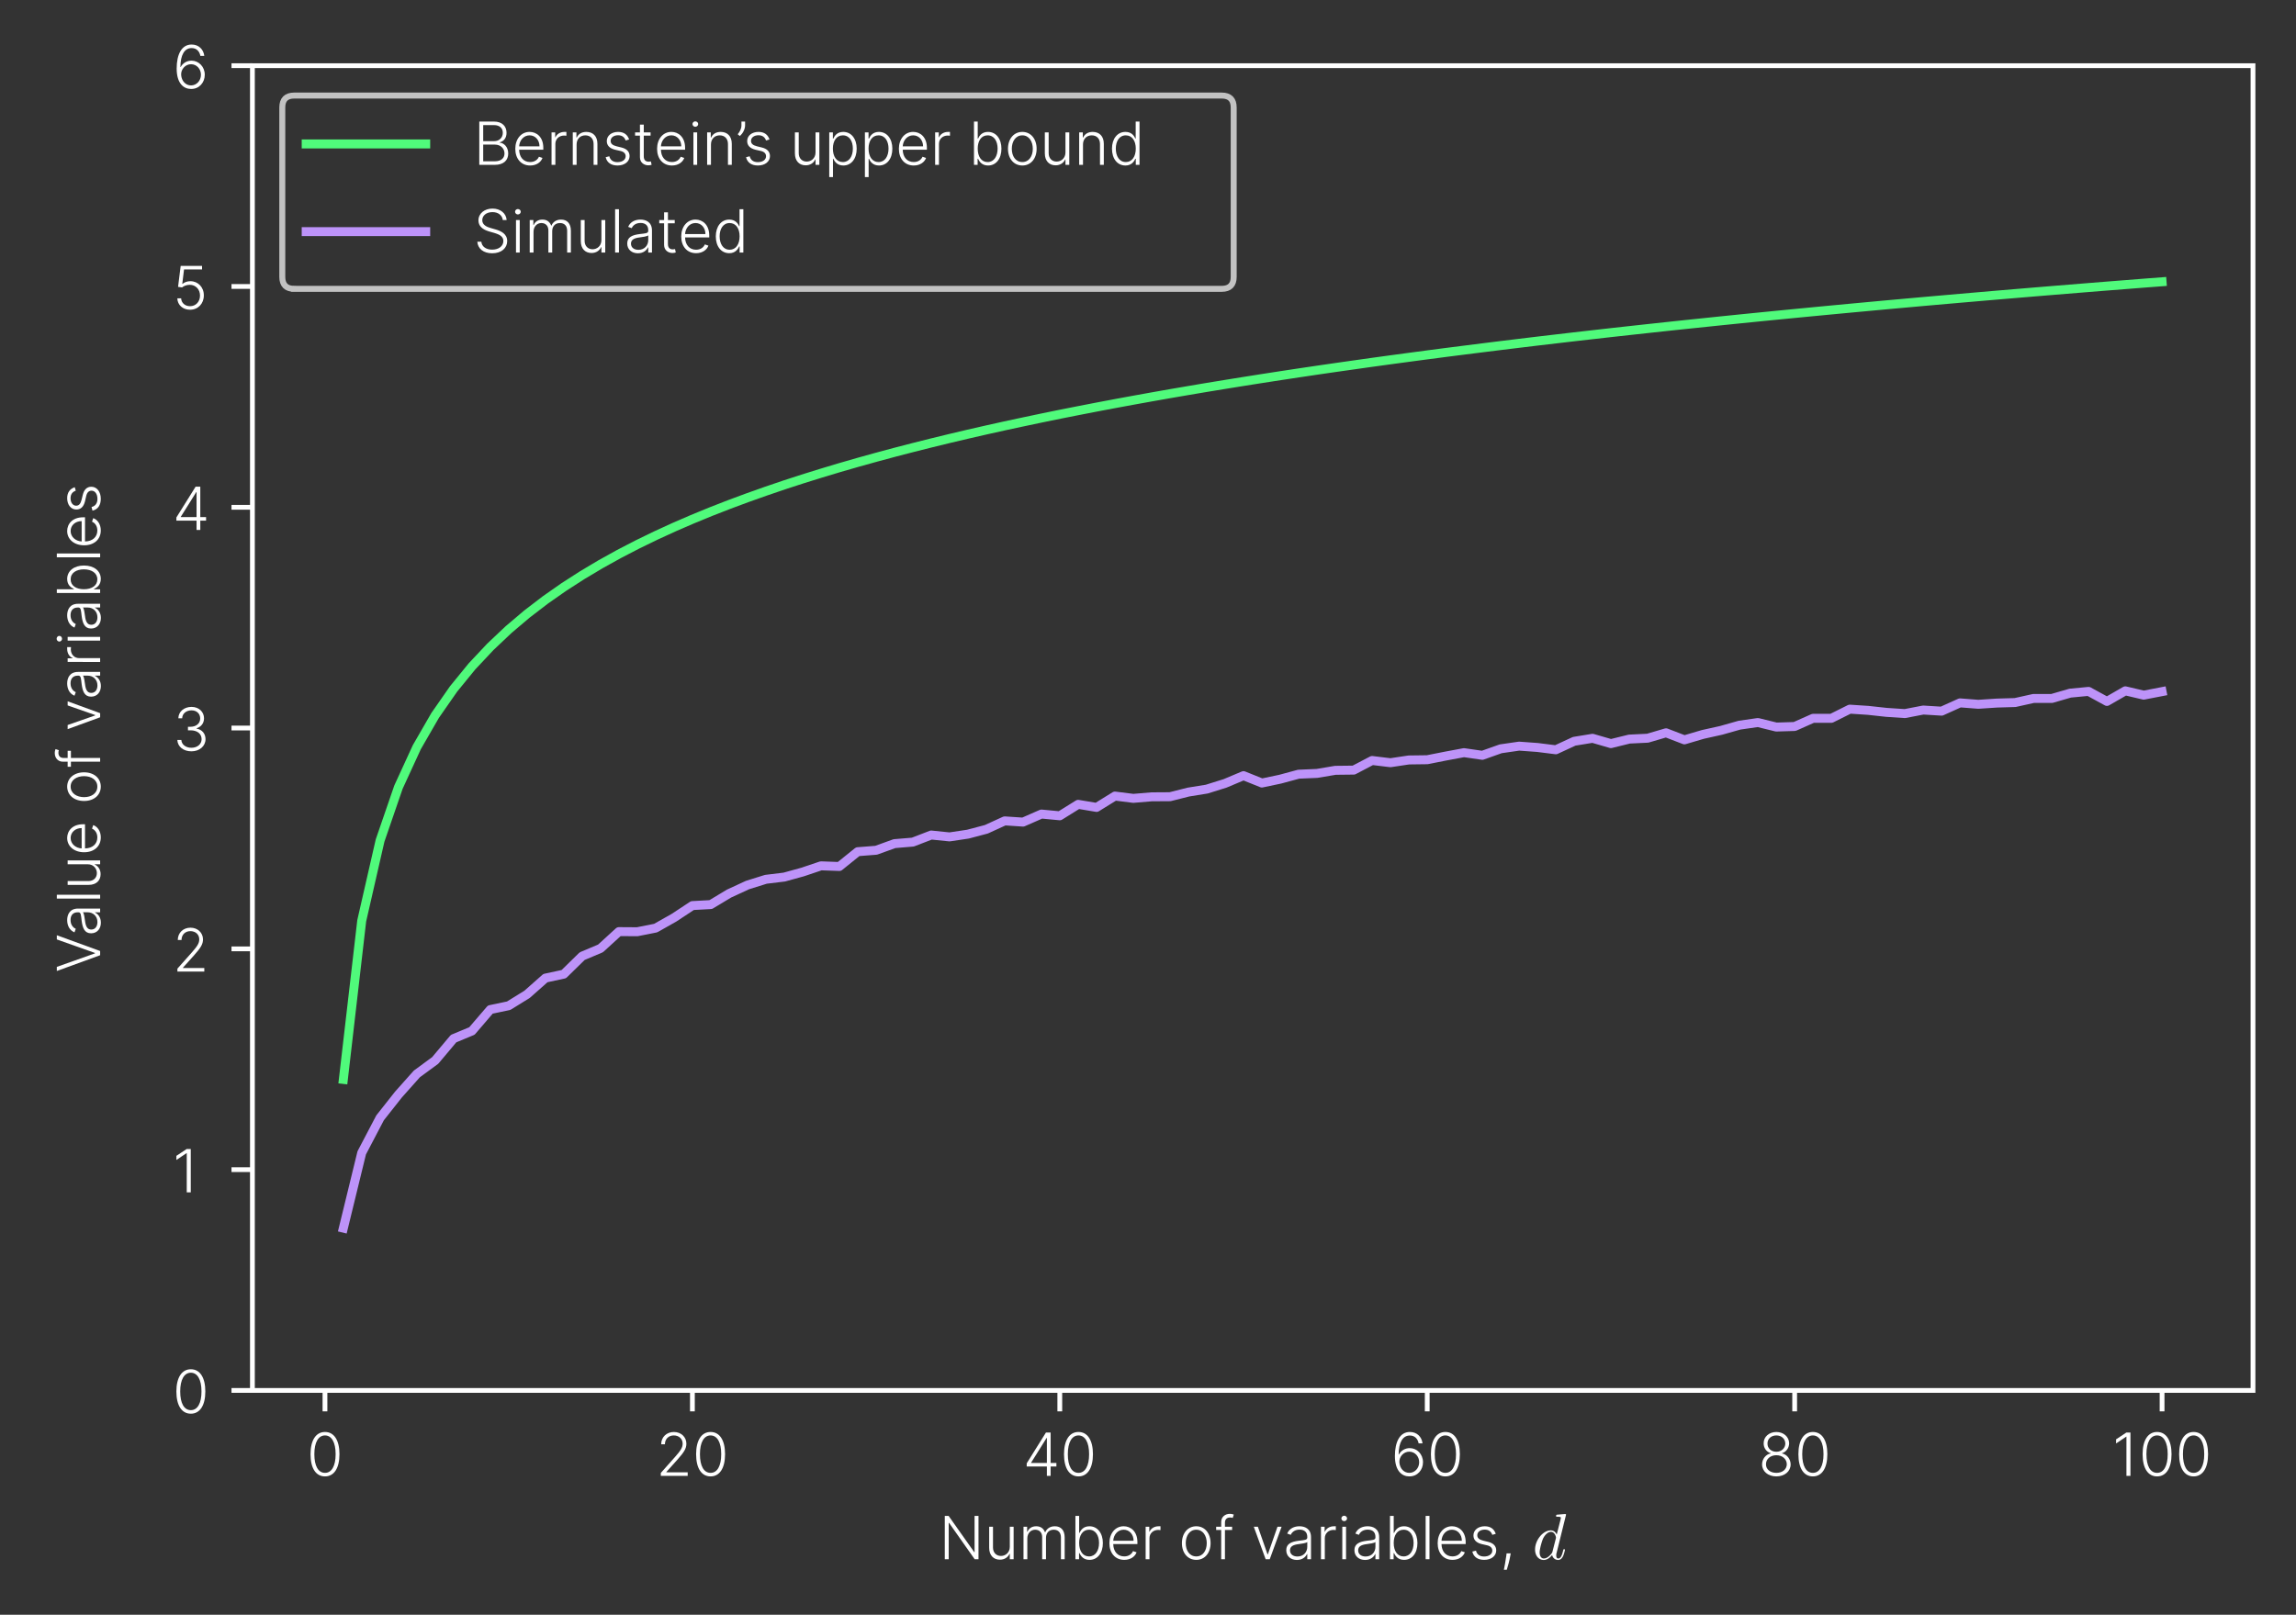 <svg xmlns="http://www.w3.org/2000/svg" xmlns:xlink="http://www.w3.org/1999/xlink" width="384.24" height="270.314"><rect width="100%" height="100%" fill="#333333" stroke="none"/><defs><path id="a" d="M3.063.094c1.515 0 2.421-1.375 2.421-3.719s-.906-3.719-2.421-3.719S.64-5.969.64-3.625 1.53.094 3.062.094zm0-.594C1.937-.5 1.28-1.64 1.28-3.625s.672-3.14 1.782-3.14 1.78 1.156 1.78 3.14S4.173-.5 3.064-.5zm0 0"/><path id="b" d="M.813 0h4.5v-.594H1.733V-.64l1.797-2c1.203-1.343 1.563-1.937 1.563-2.75 0-1.093-.875-1.953-2.094-1.953S.875-6.484.875-5.28H1.5c0-.86.594-1.485 1.484-1.485.844 0 1.485.547 1.485 1.375 0 .688-.375 1.204-1.297 2.25L.812-.484zm0 0"/><path id="c" d="M.64-1.563h3.376V0h.625v-1.563h.968v-.593h-.968V-7.25h-.782L.641-2.094zm3.376-.593H1.375v-.047l2.594-4.14h.047zm0 0"/><path id="d" d="M3.094.094C4.469.109 5.39-.984 5.39-2.281c0-1.36-1.016-2.36-2.22-2.36-.78 0-1.468.422-1.812 1.063h-.046C1.327-5.61 2-6.75 3.188-6.75c.828 0 1.328.547 1.468 1.313h.657c-.141-1.125-.954-1.907-2.125-1.907-1.672 0-2.5 1.657-2.5 4.016C.688-.781 1.89.094 3.094.094zm0-.594c-.906 0-1.578-.734-1.656-1.734-.063-.954.687-1.813 1.656-1.813.937 0 1.656.781 1.656 1.766S4.031-.5 3.094-.5zm0 0"/><path id="e" d="M3.047-7.25h-.688L.641-6.11v.688l1.703-1.14h.031V0h.672zm0 0"/><path id="f" d="M4.281-2.078c0 1-.75 1.531-1.484 1.531-.781 0-1.328-.562-1.328-1.406v-3.484h-.64v3.515c0 1.297.75 2 1.796 2 .797 0 1.36-.422 1.61-.984h.046V0h.64v-5.438h-.64zm0 0"/><path id="g" d="M.828 0h.64v-3.484c0-.844.563-1.454 1.313-1.454.735 0 1.172.5 1.172 1.235V0h.64v-3.578c0-.781.47-1.36 1.298-1.36.718 0 1.203.438 1.203 1.297V0h.625v-3.64c0-1.22-.625-1.876-1.64-1.876-.782 0-1.36.391-1.61 1h-.047c-.234-.625-.719-1-1.469-1-.703 0-1.234.344-1.453.907h-.063v-.829H.829zm0 0"/><path id="h" d="M.969 0h.61v-1.016h.077c.219.5.672 1.125 1.672 1.125 1.328 0 2.235-1.125 2.235-2.812 0-1.672-.907-2.813-2.25-2.813-1 0-1.438.625-1.657 1.11h-.062V-7.25H.969zm.625-2.719c0-1.297.593-2.219 1.656-2.219 1.094 0 1.672.97 1.672 2.22 0 1.265-.594 2.25-1.672 2.25-1.063 0-1.656-.938-1.656-2.25zm0 0"/><path id="i" d="M3.031.11c1.094 0 1.828-.594 2.063-1.266L4.5-1.36c-.203.484-.703.89-1.469.89-1.11 0-1.812-.812-1.844-2.062h4.047v-.313c0-1.812-1.125-2.672-2.296-2.672C1.53-5.516.546-4.328.546-2.687c0 1.656.969 2.796 2.484 2.796zM1.187-3.095c.063-1 .75-1.844 1.75-1.844.97 0 1.657.797 1.657 1.844zm0 0"/><path id="j" d="M.828 0h.64v-3.516c0-.796.61-1.39 1.47-1.39.156 0 .312.031.374.031v-.64h-.328c-.687 0-1.28.359-1.5.906h-.046v-.829h-.61zm0 0"/><path id="k" d="M2.953.11c1.406 0 2.39-1.141 2.39-2.797 0-1.672-.984-2.829-2.39-2.829-1.422 0-2.406 1.157-2.406 2.829 0 1.656.984 2.796 2.406 2.796zm0-.579c-1.14 0-1.765-1-1.765-2.219s.625-2.25 1.765-2.25c1.125 0 1.75 1.032 1.75 2.25s-.625 2.22-1.75 2.22zm0 0"/><path id="l" d="M2.344.125c.906 0 1.469-.5 1.687-.984h.047V0h.625v-3.688c0-1.468-1.094-1.828-1.922-1.828-.844 0-1.687.329-2.062 1.22l.594.218c.203-.469.687-.875 1.484-.875.828 0 1.281.453 1.281 1.203v.125c0 .422-.516.422-1.422.531-1.234.156-2.094.5-2.094 1.578C.563-.469 1.36.125 2.345.125zm.094-.578c-.72 0-1.25-.375-1.25-1.031 0-.672.546-.938 1.468-1.047.438-.063 1.235-.156 1.422-.344v.797c0 .89-.64 1.625-1.64 1.625zm0 0"/><path id="m" d="M.844 0h.625v-5.438H.844zm.312-6.375c.266 0 .485-.203.485-.453s-.22-.453-.485-.453c-.25 0-.468.203-.468.453s.218.453.468.453zm0 0"/><path id="n" d="M1.469-7.25h-.64V0h.64zm0 0"/><path id="o" d="M4.484-4.25c-.265-.781-.843-1.266-1.843-1.266C1.547-5.516.75-4.89.75-3.984c0 .718.438 1.218 1.39 1.453l.891.203c.594.14.875.453.875.89 0 .563-.531.985-1.375.985-.734 0-1.203-.344-1.36-.984l-.609.156c.204.906.922 1.39 1.985 1.39 1.187 0 2.015-.656 2.015-1.578 0-.718-.453-1.218-1.359-1.437l-.828-.203c-.672-.172-.984-.438-.984-.907 0-.546.515-.937 1.25-.937s1.093.39 1.265.875zm0 0"/><path id="s" d="M1.469-3.406c0-.938.61-1.531 1.468-1.531.844 0 1.376.562 1.376 1.453V0h.64v-3.516c0-1.296-.75-2-1.86-2-.796 0-1.343.375-1.593.938h-.063v-.86H.829V0h.64zm0 0"/><path id="t" d="M2.969-5.438h-1.14v-1.296h-.641v1.296H.375v.547h.813v3.625c0 .891.703 1.344 1.406 1.344.25 0 .437-.047.547-.094l-.125-.562c-.094.015-.204.047-.375.047-.422 0-.813-.203-.813-.89v-3.47h1.14zm0 0"/><path id="u" d="M.828 2.047h.625v-3.063h.063c.218.5.671 1.125 1.671 1.125 1.329 0 2.235-1.125 2.235-2.812 0-1.672-.906-2.813-2.25-2.813-1 0-1.438.625-1.656 1.11h-.079v-1.032H.829zm.61-4.766c0-1.297.609-2.219 1.671-2.219 1.094 0 1.672.97 1.672 2.22 0 1.265-.593 2.25-1.672 2.25-1.062 0-1.671-.938-1.671-2.25zm0 0"/><path id="v" d="M2.797.11c.984 0 1.437-.626 1.656-1.126h.078V0h.625v-7.25h-.64v2.844h-.063c-.203-.485-.656-1.11-1.656-1.11-1.344 0-2.25 1.141-2.25 2.813 0 1.687.906 2.812 2.25 2.812zm.062-.579c-1.078 0-1.671-.984-1.671-2.25 0-1.25.593-2.219 1.671-2.219 1.063 0 1.672.922 1.672 2.22 0 1.312-.61 2.25-1.672 2.25zm0 0"/><path id="p" d="M.125-2.344c0-.906-.5-1.469-.984-1.687v-.047H0v-.625h-3.688c-1.468 0-1.828 1.094-1.828 1.922 0 .844.329 1.687 1.22 2.062l.218-.594c-.469-.203-.875-.687-.875-1.484 0-.828.453-1.281 1.203-1.281h.125c.422 0 .422.516.531 1.422.156 1.234.5 2.094 1.578 2.094C-.469-.563.125-1.36.125-2.345zm-.578-.094c0 .72-.375 1.25-1.031 1.25-.672 0-.938-.546-1.047-1.468-.063-.438-.156-1.235-.344-1.422h.797c.89 0 1.625.64 1.625 1.64zm0 0"/><path id="q" d="M-7.25-1.469v.64H0v-.64zm0 0"/><path id="r" d="M.11-3.031c0-1.094-.594-1.828-1.266-2.063l-.203.594c.484.203.89.703.89 1.469 0 1.11-.812 1.812-2.062 1.844v-4.047h-.313c-1.812 0-2.672 1.125-2.672 2.296 0 1.407 1.188 2.391 2.829 2.391 1.656 0 2.796-.969 2.796-2.484zm-3.204 1.844c-1-.063-1.844-.75-1.844-1.75 0-.97.797-1.657 1.844-1.657zm0 0"/></defs><path fill="none" stroke="#fff" stroke-linejoin="round" stroke-miterlimit="10" stroke-width=".8" d="M54.383 232.758v3.5"/><use xlink:href="#a" x="51.327" y="247.056" fill="#fff"/><path fill="none" stroke="#fff" stroke-linejoin="round" stroke-miterlimit="10" stroke-width=".8" d="M115.875 232.758v3.5"/><g fill="#fff"><use xlink:href="#b" x="109.775" y="247.056"/><use xlink:href="#a" x="115.856" y="247.056"/></g><path fill="none" stroke="#fff" stroke-linejoin="round" stroke-miterlimit="10" stroke-width=".8" d="M177.36 232.758v3.5"/><g fill="#fff"><use xlink:href="#c" x="171.182" y="247.056"/><use xlink:href="#a" x="177.423" y="247.056"/></g><path fill="none" stroke="#fff" stroke-linejoin="round" stroke-miterlimit="10" stroke-width=".8" d="M238.848 232.758v3.5"/><g fill="#fff"><use xlink:href="#d" x="232.752" y="247.056"/><use xlink:href="#a" x="238.826" y="247.056"/></g><path fill="none" stroke="#fff" stroke-linejoin="round" stroke-miterlimit="10" stroke-width=".8" d="M300.34 232.758v3.5"/><g fill="#fff"><path d="M297.277 247.15c1.375 0 2.39-.844 2.39-2 0-.906-.624-1.688-1.437-1.844v-.047c.703-.203 1.172-.875 1.188-1.656-.016-1.078-.938-1.89-2.141-1.89-1.219 0-2.14.812-2.125 1.89-.016.781.469 1.453 1.172 1.656v.047c-.828.156-1.438.938-1.438 1.844 0 1.156 1 2 2.39 2zm0-.594c-1.031 0-1.75-.594-1.734-1.438-.016-.874.734-1.515 1.734-1.515s1.734.64 1.75 1.516c-.016.843-.719 1.437-1.75 1.437zm0-3.531c-.86 0-1.5-.578-1.484-1.375-.016-.797.625-1.36 1.484-1.36s1.484.563 1.5 1.36c-.016.797-.656 1.375-1.5 1.375zm0 0"/><use xlink:href="#a" x="300.326" y="247.056"/></g><path fill="none" stroke="#fff" stroke-linejoin="round" stroke-miterlimit="10" stroke-width=".8" d="M361.828 232.758v3.5"/><g fill="#fff"><use xlink:href="#e" x="353.488" y="247.056"/><use xlink:href="#a" x="357.928" y="247.056"/><use xlink:href="#a" x="364.041" y="247.056"/></g><g fill="#fff"><path d="M163.752 253.763h-.656v6.078h-.047l-4.297-6.078h-.64v7.25h.656v-6.078h.063l4.28 6.078h.641zm0 0"/><use xlink:href="#f" x="164.711" y="261.013"/><use xlink:href="#g" x="170.456" y="261.013"/><use xlink:href="#h" x="179.004" y="261.013"/><use xlink:href="#i" x="185.114" y="261.013"/><use xlink:href="#j" x="190.898" y="261.013"/></g><g fill="#fff"><use xlink:href="#k" x="197.249" y="261.013"/><path d="M206.199 255.575h-1.203v-.671c0-.563.312-.875.86-.875.218 0 .343.03.437.078l.187-.563c-.14-.047-.344-.125-.672-.125-.75 0-1.437.485-1.437 1.36v.796h-.844v.547h.844v4.891h.625v-4.89h1.203zm0 0"/></g><path fill="#fff" d="M214.479 255.575h-.688l-1.61 4.61h-.062l-1.61-4.61h-.687l1.985 5.438h.687zm0 0"/><g fill="#fff"><use xlink:href="#l" x="214.697" y="261.013"/><use xlink:href="#j" x="220.241" y="261.013"/><use xlink:href="#m" x="223.793" y="261.013"/><use xlink:href="#l" x="226.103" y="261.013"/><use xlink:href="#h" x="231.647" y="261.013"/><use xlink:href="#n" x="237.757" y="261.013"/><use xlink:href="#i" x="240.05" y="261.013"/><use xlink:href="#o" x="245.834" y="261.013"/><path d="M252.818 260.029h-.688l-.047.39c-.125.953-.312 1.89-.406 2.36h.485c.171-.5.468-1.61.593-2.375zm0 0"/></g><path fill="#fff" d="M262.084 253.56s0-.11-.14-.11c-.157 0-1.204.094-1.391.11-.078.015-.14.062-.14.219 0 .125.093.125.25.125.53 0 .546.078.546.187l-.031.219-.656 2.578c-.188-.406-.5-.703-1-.703-1.282 0-2.625 1.61-2.625 3.203 0 1.031.593 1.75 1.453 1.75.218 0 .765-.047 1.406-.828a1.01 1.01 0 0 0 1 .828c.375 0 .625-.25.812-.61.188-.39.329-1.046.329-1.078 0-.109-.11-.109-.141-.109-.11 0-.11.047-.156.203-.172.703-.375 1.344-.829 1.344-.28 0-.328-.281-.328-.5 0-.266.032-.328.079-.516zm-2.266 6.156c-.062.203-.062.219-.218.406-.485.594-.922.766-1.235.766-.547 0-.703-.594-.703-1.016 0-.547.36-1.89.61-2.39.343-.64.828-1.047 1.265-1.047.703 0 .86.89.86.953s-.016.14-.032.188zm0 0"/><path fill="none" stroke="#fff" stroke-linejoin="round" stroke-miterlimit="10" stroke-width=".8" d="M42.242 232.758h-3.5"/><use xlink:href="#a" x="28.878" y="236.557" fill="#fff"/><path fill="none" stroke="#fff" stroke-linejoin="round" stroke-miterlimit="10" stroke-width=".8" d="M42.242 195.797h-3.5"/><use xlink:href="#e" x="28.878" y="199.597" fill="#fff"/><path fill="none" stroke="#fff" stroke-linejoin="round" stroke-miterlimit="10" stroke-width=".8" d="M42.242 158.836h-3.5"/><use xlink:href="#b" x="28.878" y="162.637" fill="#fff"/><path fill="none" stroke="#fff" stroke-linejoin="round" stroke-miterlimit="10" stroke-width=".8" d="M42.242 121.875h-3.5"/><path fill="#fff" d="M32.034 125.772c1.36 0 2.36-.875 2.36-2.032 0-.921-.563-1.593-1.5-1.78v-.048c.765-.234 1.25-.843 1.25-1.672 0-1.03-.813-1.906-2.094-1.906-1.203 0-2.188.766-2.203 1.906h.64c.016-.812.72-1.328 1.563-1.328.875 0 1.453.563 1.453 1.36 0 .843-.688 1.39-1.625 1.39h-.422v.594h.422c1.156 0 1.86.594 1.86 1.484 0 .829-.704 1.438-1.704 1.438-.922 0-1.64-.516-1.687-1.313h-.672c.047 1.126 1.015 1.907 2.36 1.907zm0 0"/><path fill="none" stroke="#fff" stroke-linejoin="round" stroke-miterlimit="10" stroke-width=".8" d="M42.242 84.918h-3.5"/><use xlink:href="#c" x="28.878" y="88.718" fill="#fff"/><path fill="none" stroke="#fff" stroke-linejoin="round" stroke-miterlimit="10" stroke-width=".8" d="M42.242 47.957h-3.5"/><path fill="#fff" d="M31.8 51.85c1.344 0 2.312-1.015 2.312-2.39.016-1.39-.984-2.39-2.25-2.39-.53 0-1 .187-1.328.453h-.031L30.8 45.1h3.015v-.594h-3.578l-.437 3.516.672.093c.297-.265.797-.437 1.297-.437.953 0 1.703.734 1.703 1.797 0 1.031-.688 1.781-1.672 1.781-.828 0-1.453-.547-1.485-1.313h-.64c.031 1.11.922 1.907 2.125 1.907zm0 0"/><path fill="none" stroke="#fff" stroke-linejoin="round" stroke-miterlimit="10" stroke-width=".8" d="M42.242 10.996h-3.5"/><use xlink:href="#d" x="28.878" y="14.797" fill="#fff"/><path fill="#fff" d="M9.509 161.856v.688l7.25-2.64v-.704l-7.25-2.64v.702l6.39 2.266v.063zm0 0"/><g fill="#fff"><use xlink:href="#p" x="16.759" y="156.796"/><use xlink:href="#q" x="16.759" y="151.251"/><path d="M14.68 144.678c1 0 1.532.75 1.532 1.484 0 .781-.562 1.328-1.406 1.328h-3.484v.64h3.515c1.297 0 2-.75 2-1.796 0-.797-.422-1.36-.984-1.61v-.046h.906v-.64h-5.438v.64zm0 0"/><use xlink:href="#r" x="16.759" y="143.214"/></g><g fill="#fff"><path d="M16.868 131.677c0-1.407-1.14-2.39-2.796-2.39-1.672 0-2.829.983-2.829 2.39 0 1.422 1.157 2.406 2.829 2.406 1.656 0 2.796-.984 2.796-2.406zm-.578 0c0 1.14-1 1.765-2.218 1.765s-2.25-.625-2.25-1.765c0-1.125 1.03-1.75 2.25-1.75s2.218.625 2.218 1.75zM11.322 125.68v1.204h-.672c-.563 0-.875-.313-.875-.86 0-.219.03-.344.078-.437l-.563-.188c-.047.14-.125.344-.125.672 0 .75.485 1.438 1.36 1.438h.796v.843h.547v-.843h4.891v-.625h-4.89v-1.204zm0 0"/></g><path fill="#fff" d="M11.322 117.4v.688l4.609 1.61v.062l-4.61 1.61v.687l5.438-1.984v-.688zm0 0"/><g fill="#fff"><use xlink:href="#p" x="16.759" y="117.182"/><path d="M16.759 110.81v-.64h-3.516c-.796 0-1.39-.61-1.39-1.47 0-.156.031-.312.031-.374h-.64v.328c0 .687.359 1.281.906 1.5v.047h-.829v.609zM16.759 107.243v-.625h-5.438v.625zm-6.375-.313c0-.265-.203-.484-.453-.484s-.453.219-.453.484c0 .25.203.469.453.469s.453-.219.453-.469zm0 0"/><use xlink:href="#p" x="16.759" y="105.776"/><path d="M16.759 99.263v-.61h-1.016v-.077c.5-.219 1.125-.672 1.125-1.672 0-1.328-1.125-2.235-2.812-2.235-1.672 0-2.813.907-2.813 2.25 0 1 .625 1.438 1.11 1.657v.062H9.509v.625zm-2.719-.625c-1.297 0-2.218-.594-2.218-1.656 0-1.094.968-1.672 2.218-1.672 1.266 0 2.25.594 2.25 1.672 0 1.062-.937 1.656-2.25 1.656zm0 0"/><use xlink:href="#q" x="16.759" y="94.122"/><use xlink:href="#r" x="16.759" y="91.83"/><path d="M12.509 81.56c-.781.266-1.266.845-1.266 1.845 0 1.093.625 1.89 1.532 1.89.718 0 1.218-.437 1.453-1.39l.203-.891c.14-.594.453-.875.89-.875.563 0 .985.531.985 1.375 0 .734-.344 1.203-.985 1.36l.157.609c.906-.203 1.39-.922 1.39-1.985 0-1.187-.656-2.015-1.578-2.015-.718 0-1.218.453-1.437 1.36l-.203.827c-.172.672-.438.985-.907.985-.546 0-.937-.516-.937-1.25s.39-1.094.875-1.266zm0 0"/></g><g fill="none" stroke-miterlimit="10"><path stroke="#50fa7b" stroke-linecap="square" stroke-linejoin="round" stroke-width="1.5" d="m57.46 180.7 3.075-26.563 3.07-13.422 3.079-8.95 3.074-6.69 3.074-5.329 3.074-4.414 3.074-3.77 3.075-3.277 3.074-2.906 3.074-2.602 3.074-2.355 3.075-2.152 3.074-1.98 3.074-1.833 3.074-1.707 3.074-1.594 3.075-1.496 3.074-1.41 3.078-1.332 3.07-1.262 3.075-1.199 3.078-1.144 3.074-1.09 3.074-1.047 3.074-1 3.075-.957 3.074-.926 3.074-.887 3.074-.855 3.074-.828 3.075-.797 3.074-.774 3.074-.75 3.074-.726 3.075-.703 3.074-.684 3.074-.66 3.078-.649 3.07-.628 3.078-.61 3.075-.597 3.074-.582 3.074-.567 3.074-.555 3.075-.543 3.074-.527 3.074-.52 3.074-.503 3.074-.496 3.075-.485 3.074-.476 3.074-.465 3.074-.457 3.075-.446 3.074-.437 3.074-.434 3.074-.422 3.074-.414 3.075-.41 3.078-.402 3.074-.39 3.074-.387 3.074-.383 3.075-.375 3.074-.371 6.148-.72 3.075-.35 3.074-.348 3.074-.34 3.074-.336 3.074-.332 3.075-.328 6.148-.64 3.074-.313 3.075-.309 3.078-.305 3.074-.3 3.074-.297 3.074-.293 3.075-.29 6.148-.57 6.148-.554 6.149-.54 6.148-.53 6.149-.516 3.074-.254 6.148-.5 3.075-.246 3.078-.242 3.074-.243 3.074-.234"/><path stroke="#bd93f9" stroke-linecap="square" stroke-linejoin="round" stroke-width="1.5" d="m57.46 205.59 3.075-12.602 3.07-5.86 3.079-3.898 3.074-3.453 3.074-2.257 3.074-3.657 3.074-1.277L82.055 169l3.074-.645 3.074-1.902 3.074-2.719 3.075-.664 3.074-3.011 3.074-1.297 3.074-2.809 3.074.02 3.075-.61 3.074-1.738 3.078-2.031 3.07-.168 3.075-1.848 3.078-1.422 3.074-.96 3.074-.372 3.074-.847 3.075-1.036 3.074.11 3.074-2.477 3.074-.238 3.074-1.11 3.075-.257 3.074-1.184 3.074.313 3.074-.461 3.075-.813 3.074-1.406 3.074.203 3.078-1.348 3.07.293 3.078-1.918 3.075.516 3.074-1.902 3.074.386 3.074-.257 3.075-.02 3.074-.777 3.074-.496 3.074-.961 3.074-1.293 3.075 1.238 3.074-.648 3.074-.832 3.074-.13 3.075-.519 3.074-.035 3.074-1.61 3.074.372 3.074-.461 3.075-.04 3.078-.609 3.074-.574 3.074.445 3.074-1.09 3.075-.445 3.074.223 3.074.387 3.074-1.422 3.075-.5 3.074.89 3.074-.757 3.074-.149 3.074-.906 3.075 1.183 3.074-.906 3.074-.683 3.074-.871 3.075-.442 3.078.758 3.074-.094 3.074-1.367h3.074l3.075-1.535 3.074.203 3.074.336 3.074.203 3.074-.594 3.075.188 3.074-1.387 3.074.238 3.074-.203 3.074-.09 3.075-.683h3.074l3.074-.89 3.074-.294 3.075 1.68 3.078-1.774 3.074.723 3.074-.594"/><path stroke="#fff" stroke-linecap="square" stroke-width=".8" d="M42.242 232.758V10.996M377.043 232.758V10.996M42.242 232.758h334.801M42.242 10.996h334.801"/><path stroke="#fff" stroke-opacity=".7" d="M49.242 48.352h155.219c1.332 0 2-.668 2-2V17.996c0-1.336-.668-2-2-2H49.242c-1.336 0-2 .664-2 2v28.356c0 1.332.664 2 2 2zm0 0"/><path stroke="#50fa7b" stroke-linecap="square" stroke-linejoin="round" stroke-width="1.5" d="M51.242 24.094h20"/></g><g fill="#fff"><path d="M80.209 27.596h2.578c1.547 0 2.265-.797 2.265-1.906 0-1.094-.718-1.75-1.421-1.813v-.047c.64-.171 1.14-.687 1.14-1.593 0-1.078-.703-1.891-2.125-1.891H80.21zm.656-.594v-2.797h1.953c.969 0 1.61.657 1.61 1.485 0 .75-.532 1.312-1.641 1.312zm0-3.375V20.94h1.781c1 0 1.5.531 1.5 1.297 0 .797-.578 1.39-1.437 1.39zm0 0"/><use xlink:href="#i" x="85.69" y="27.596"/><use xlink:href="#j" x="91.474" y="27.596"/><use xlink:href="#s" x="95.026" y="27.596"/><use xlink:href="#o" x="100.799" y="27.596"/><use xlink:href="#t" x="105.908" y="27.596"/></g><g fill="#fff"><use xlink:href="#i" x="109.418" y="27.596"/><use xlink:href="#m" x="115.202" y="27.596"/><use xlink:href="#s" x="117.512" y="27.596"/><path d="M124.692 20.346h-.61v.64c0 .547-.265 1.063-.624 1.485l.343.297c.563-.453.89-1.203.89-1.781zm0 0"/></g><use xlink:href="#o" x="124.293" y="27.596" fill="#fff"/><g fill="#fff"><use xlink:href="#f" x="132.201" y="27.596"/><use xlink:href="#u" x="137.947" y="27.596"/><use xlink:href="#u" x="143.915" y="27.596"/><use xlink:href="#i" x="149.884" y="27.596"/><use xlink:href="#j" x="155.668" y="27.596"/></g><g fill="#fff"><use xlink:href="#h" x="162.029" y="27.596"/><use xlink:href="#k" x="168.139" y="27.596"/><use xlink:href="#f" x="174.026" y="27.596"/><use xlink:href="#s" x="179.772" y="27.596"/><use xlink:href="#v" x="185.545" y="27.596"/></g><path d="M51.242 231.544h20" style="fill:none;stroke-width:1.5;stroke-linecap:square;stroke-linejoin:round;stroke:#bd93f9;stroke-miterlimit:10" transform="matrix(1 0 0 -1 0 270.314)"/><g fill="#fff"><path d="M84.146 36.837h.64c-.062-1.094-1.015-1.922-2.359-1.922s-2.359.812-2.359 1.984c0 .922.656 1.516 1.781 1.844l.875.25c.891.265 1.516.61 1.516 1.343 0 .876-.797 1.454-1.875 1.454-.969 0-1.734-.47-1.813-1.328h-.671c.078 1.14 1 1.937 2.484 1.937 1.578 0 2.516-.89 2.516-2.047 0-1.203-1.047-1.687-1.97-1.953l-.765-.219c-.703-.187-1.437-.547-1.437-1.312 0-.782.687-1.36 1.703-1.36.953 0 1.64.516 1.734 1.328zm0 0"/><use xlink:href="#m" x="85.509" y="42.274"/><use xlink:href="#g" x="87.82" y="42.274"/><use xlink:href="#f" x="96.368" y="42.274"/><use xlink:href="#n" x="102.113" y="42.274"/><use xlink:href="#l" x="104.406" y="42.274"/><use xlink:href="#t" x="109.95" y="42.274"/></g><g fill="#fff"><use xlink:href="#i" x="113.46" y="42.274"/><use xlink:href="#v" x="119.244" y="42.274"/></g></svg>